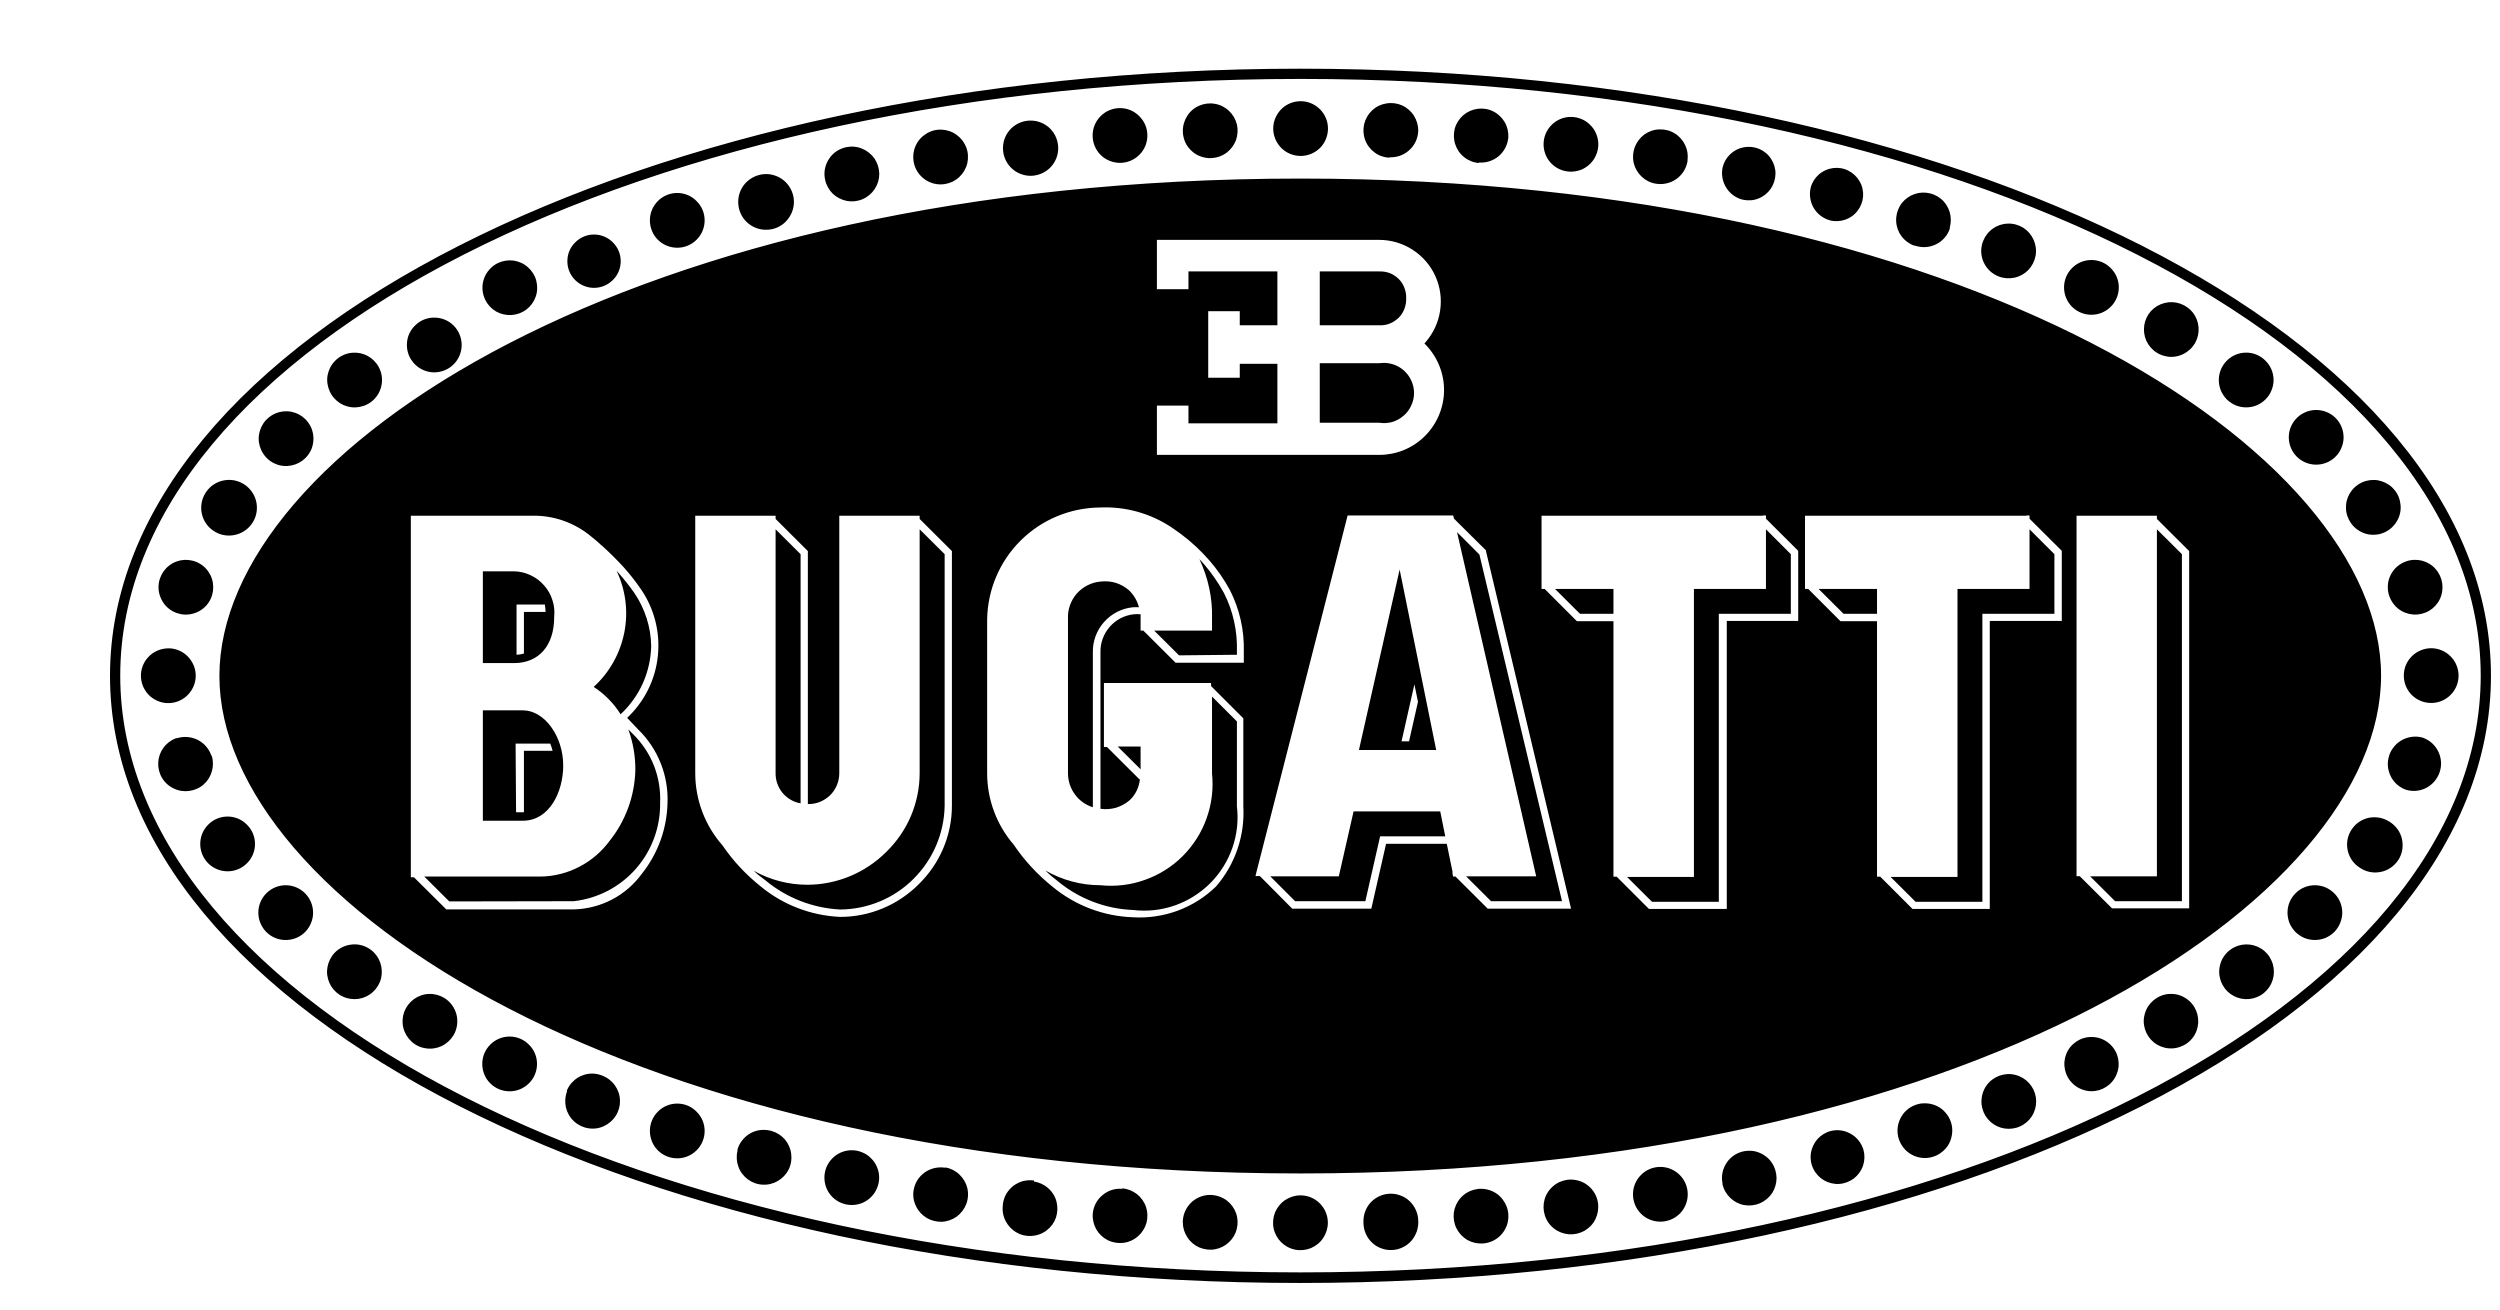 <svg width="21" height="11" viewBox="0 0 21 11" fill="none" xmlns="http://www.w3.org/2000/svg">
<path d="M11.812 2.506C11.813 2.476 11.808 2.446 11.797 2.418C11.787 2.39 11.77 2.364 11.749 2.343C11.727 2.322 11.702 2.305 11.674 2.294C11.646 2.284 11.616 2.279 11.586 2.28H11.086V2.732H11.586C11.616 2.734 11.646 2.729 11.674 2.718C11.702 2.707 11.727 2.69 11.749 2.669C11.77 2.648 11.787 2.622 11.797 2.594C11.808 2.566 11.813 2.536 11.812 2.506ZM11.586 3.051H11.086V3.551H11.586C11.622 3.557 11.659 3.554 11.694 3.545C11.729 3.535 11.761 3.517 11.789 3.493C11.817 3.47 11.839 3.44 11.854 3.407C11.87 3.374 11.878 3.338 11.878 3.301C11.878 3.265 11.87 3.229 11.854 3.195C11.839 3.162 11.817 3.133 11.789 3.109C11.761 3.085 11.729 3.068 11.694 3.058C11.659 3.048 11.622 3.046 11.586 3.051ZM4.655 5.185C4.66 5.137 4.656 5.089 4.641 5.043C4.627 4.997 4.603 4.954 4.571 4.918C4.54 4.882 4.501 4.852 4.457 4.832C4.413 4.811 4.366 4.8 4.318 4.799H4.056V5.57H4.318C4.526 5.57 4.655 5.423 4.655 5.185ZM4.583 5.14H4.401V5.49C4.381 5.496 4.36 5.499 4.339 5.5V5.078H4.577C4.58 5.099 4.582 5.119 4.583 5.14ZM11.757 4.784L11.415 6.3H12.064L11.757 4.784ZM11.773 6.227L11.881 5.748L11.911 5.895L11.836 6.227H11.773ZM4.731 6.43C4.731 6.184 4.573 5.967 4.393 5.967H4.056V6.894H4.393C4.613 6.894 4.731 6.655 4.731 6.43ZM4.331 6.246H4.622C4.63 6.266 4.636 6.286 4.642 6.307H4.401V6.823H4.335L4.331 6.246ZM4.82 7.57C5.022 7.547 5.208 7.45 5.342 7.297C5.476 7.144 5.548 6.947 5.545 6.744C5.55 6.638 5.532 6.532 5.494 6.433C5.455 6.334 5.396 6.245 5.321 6.17L5.278 6.127C5.318 6.237 5.338 6.353 5.337 6.47C5.331 6.686 5.256 6.894 5.121 7.063C5.054 7.154 4.968 7.228 4.868 7.28C4.769 7.332 4.658 7.361 4.546 7.363H3.564L3.774 7.572L4.82 7.57ZM5.213 6C5.292 5.926 5.356 5.838 5.4 5.739C5.444 5.64 5.468 5.533 5.47 5.425C5.467 5.267 5.418 5.114 5.33 4.983C5.288 4.923 5.243 4.866 5.195 4.812L5.179 4.794C5.256 4.956 5.279 5.138 5.244 5.314C5.209 5.49 5.119 5.65 4.987 5.77C5.078 5.829 5.156 5.908 5.213 6ZM8.883 7.4C9.062 7.549 9.286 7.635 9.519 7.644C9.637 7.658 9.756 7.645 9.868 7.606C9.98 7.567 10.081 7.503 10.165 7.42C10.249 7.336 10.313 7.234 10.352 7.122C10.391 7.01 10.404 6.891 10.39 6.773V6.06L10.181 5.851V6.498C10.194 6.624 10.179 6.752 10.136 6.872C10.094 6.992 10.025 7.1 9.936 7.19C9.846 7.28 9.737 7.349 9.617 7.391C9.498 7.434 9.37 7.449 9.244 7.436C9.081 7.436 8.922 7.393 8.781 7.312C8.813 7.344 8.847 7.373 8.883 7.4ZM6.725 6.748V4.655L6.515 4.446V6.494C6.514 6.555 6.535 6.613 6.573 6.66C6.612 6.706 6.665 6.738 6.725 6.748ZM10.39 5.5V5.47C10.395 5.301 10.358 5.132 10.281 4.981C10.235 4.897 10.18 4.817 10.118 4.744C10.104 4.728 10.09 4.712 10.075 4.697C10.149 4.853 10.186 5.024 10.181 5.197V5.297H9.695L9.904 5.505L10.39 5.5ZM9.483 4.958C9.451 4.93 9.413 4.909 9.373 4.896C9.332 4.884 9.289 4.88 9.247 4.885C9.169 4.891 9.097 4.928 9.045 4.986C8.994 5.045 8.967 5.121 8.971 5.199V6.499C8.972 6.562 8.992 6.623 9.03 6.674C9.067 6.725 9.12 6.762 9.18 6.781V5.481C9.178 5.387 9.211 5.296 9.274 5.225C9.336 5.155 9.423 5.11 9.517 5.101C9.533 5.1 9.55 5.1 9.567 5.101C9.553 5.046 9.524 4.997 9.483 4.958ZM14.438 7.575V5.156H15.043V4.655L14.834 4.446V4.947H14.229V7.366H13.667L13.877 7.575H14.438ZM12.315 7.361L12.525 7.57H13.121L12.427 4.658L12.239 4.47L12.904 7.361H12.315ZM15.767 5.156V4.947H15.276L15.486 5.156H15.767ZM18.118 7.361H17.557L17.767 7.57H18.328V4.655L18.118 4.446V7.361ZM16.652 7.575V5.156H17.257V4.655L17.048 4.446V4.947H16.443V7.366H15.881L16.091 7.575H16.652ZM9.581 6.271H9.389L9.581 6.462V6.271ZM7.058 7.64C7.289 7.638 7.51 7.546 7.673 7.383C7.837 7.22 7.931 7 7.935 6.769V4.655L7.725 4.446V6.494C7.725 6.618 7.7 6.74 7.652 6.854C7.604 6.967 7.533 7.07 7.445 7.156C7.269 7.332 7.031 7.431 6.783 7.432C6.625 7.432 6.469 7.392 6.331 7.314C6.362 7.344 6.396 7.371 6.431 7.396C6.608 7.543 6.828 7.628 7.058 7.64ZM13.553 5.156V4.947H13.062L13.272 5.156H13.553ZM12.14 7.025L12.098 6.816H11.37L11.246 7.361H10.67L10.879 7.57H11.469L11.593 7.025H12.14ZM11.672 1.321C11.733 1.324 11.792 1.303 11.837 1.262C11.883 1.221 11.91 1.164 11.913 1.103V1.1C11.914 1.055 11.901 1.01 11.877 0.972C11.853 0.934 11.818 0.904 11.777 0.885C11.735 0.867 11.69 0.861 11.645 0.869C11.6 0.876 11.559 0.896 11.526 0.927C11.493 0.958 11.47 0.998 11.459 1.042C11.449 1.086 11.451 1.132 11.467 1.175C11.482 1.217 11.51 1.254 11.547 1.281C11.583 1.308 11.627 1.323 11.672 1.325V1.321ZM12.423 1.365C12.483 1.37 12.544 1.35 12.59 1.311C12.636 1.271 12.665 1.215 12.67 1.154C12.672 1.109 12.662 1.064 12.639 1.025C12.616 0.987 12.583 0.955 12.542 0.935C12.502 0.915 12.456 0.908 12.412 0.914C12.367 0.92 12.325 0.939 12.291 0.968C12.257 0.998 12.232 1.037 12.22 1.08C12.209 1.124 12.21 1.17 12.224 1.212C12.238 1.255 12.264 1.293 12.3 1.321C12.335 1.349 12.378 1.366 12.423 1.369V1.365ZM20.07 5.007C20.085 5.05 20.112 5.088 20.148 5.116C20.184 5.143 20.228 5.159 20.273 5.162C20.318 5.165 20.364 5.154 20.403 5.132C20.442 5.109 20.474 5.075 20.494 5.034C20.514 4.993 20.521 4.947 20.515 4.902C20.509 4.857 20.49 4.815 20.46 4.781C20.43 4.746 20.39 4.722 20.346 4.71C20.302 4.699 20.256 4.7 20.213 4.715C20.184 4.725 20.158 4.74 20.135 4.76C20.112 4.78 20.094 4.804 20.081 4.831C20.067 4.859 20.059 4.888 20.058 4.918C20.056 4.948 20.06 4.979 20.07 5.007ZM19.098 3.192C19.098 3.222 19.092 3.252 19.08 3.28C19.069 3.308 19.052 3.333 19.03 3.355C19.009 3.376 18.984 3.393 18.956 3.405C18.928 3.416 18.898 3.422 18.868 3.422C18.838 3.422 18.808 3.416 18.78 3.405C18.752 3.393 18.727 3.376 18.705 3.355C18.684 3.333 18.667 3.308 18.655 3.28C18.644 3.252 18.638 3.222 18.638 3.192C18.638 3.131 18.662 3.073 18.705 3.03C18.748 2.986 18.807 2.962 18.868 2.962C18.929 2.962 18.987 2.986 19.03 3.03C19.074 3.073 19.098 3.131 19.098 3.192ZM13.426 1.212C13.426 1.242 13.42 1.272 13.408 1.3C13.397 1.328 13.38 1.353 13.358 1.375C13.337 1.396 13.312 1.413 13.284 1.425C13.256 1.436 13.226 1.442 13.196 1.442C13.135 1.442 13.076 1.418 13.033 1.375C12.99 1.332 12.966 1.273 12.966 1.212C12.966 1.151 12.99 1.093 13.033 1.05C13.076 1.006 13.135 0.982 13.196 0.982C13.226 0.982 13.256 0.988 13.284 1C13.312 1.011 13.337 1.028 13.358 1.05C13.38 1.071 13.397 1.096 13.408 1.124C13.42 1.152 13.426 1.182 13.426 1.212ZM20.068 4.45C20.105 4.424 20.134 4.387 20.15 4.345C20.167 4.303 20.17 4.256 20.16 4.212C20.151 4.167 20.128 4.127 20.095 4.095C20.062 4.064 20.02 4.043 19.976 4.035C19.931 4.027 19.885 4.033 19.843 4.051C19.801 4.07 19.766 4.1 19.742 4.139C19.717 4.177 19.705 4.222 19.706 4.267C19.707 4.313 19.722 4.357 19.748 4.394C19.765 4.419 19.787 4.44 19.813 4.456C19.838 4.472 19.866 4.484 19.896 4.489C19.926 4.494 19.956 4.493 19.986 4.487C20.015 4.48 20.043 4.468 20.068 4.45ZM19.607 3.847C19.631 3.826 19.65 3.801 19.663 3.773C19.677 3.744 19.685 3.713 19.686 3.682C19.687 3.65 19.682 3.619 19.67 3.589C19.659 3.56 19.641 3.533 19.619 3.511C19.597 3.489 19.57 3.471 19.541 3.46C19.511 3.448 19.48 3.443 19.448 3.444C19.417 3.445 19.386 3.452 19.358 3.466C19.329 3.479 19.304 3.498 19.283 3.522C19.244 3.566 19.224 3.623 19.226 3.681C19.228 3.739 19.252 3.795 19.293 3.836C19.334 3.877 19.39 3.901 19.448 3.903C19.506 3.905 19.563 3.885 19.607 3.847ZM16.791 2.323C16.833 2.339 16.879 2.342 16.924 2.332C16.968 2.322 17.008 2.299 17.039 2.267C17.07 2.234 17.091 2.192 17.099 2.148C17.107 2.103 17.101 2.057 17.083 2.016C17.065 1.974 17.035 1.939 16.997 1.914C16.958 1.89 16.914 1.877 16.868 1.878C16.823 1.879 16.779 1.893 16.742 1.919C16.704 1.945 16.676 1.981 16.659 2.023C16.647 2.051 16.642 2.082 16.642 2.112C16.643 2.143 16.649 2.173 16.662 2.201C16.674 2.229 16.692 2.254 16.714 2.275C16.736 2.296 16.762 2.312 16.791 2.323ZM17.798 2.414C17.798 2.475 17.774 2.534 17.73 2.577C17.687 2.62 17.629 2.644 17.568 2.644C17.507 2.644 17.448 2.62 17.405 2.577C17.362 2.534 17.338 2.475 17.338 2.414C17.338 2.353 17.362 2.295 17.405 2.252C17.448 2.208 17.507 2.184 17.568 2.184C17.629 2.184 17.687 2.208 17.73 2.252C17.774 2.295 17.798 2.353 17.798 2.414ZM18.116 2.962C18.141 2.978 18.17 2.989 18.2 2.994C18.229 3 18.26 2.999 18.289 2.992C18.319 2.985 18.347 2.973 18.371 2.955C18.396 2.938 18.417 2.916 18.433 2.89L18.439 2.881C18.461 2.842 18.471 2.797 18.468 2.752C18.465 2.707 18.449 2.664 18.422 2.628C18.395 2.593 18.357 2.566 18.315 2.551C18.272 2.536 18.227 2.534 18.183 2.545C18.139 2.556 18.1 2.579 18.069 2.612C18.039 2.645 18.019 2.687 18.012 2.731C18.005 2.776 18.011 2.821 18.029 2.862C18.048 2.903 18.078 2.938 18.116 2.962ZM16.085 2.063C16.142 2.083 16.206 2.08 16.261 2.053C16.316 2.027 16.358 1.98 16.378 1.922V1.912C16.39 1.869 16.39 1.823 16.377 1.78C16.364 1.738 16.339 1.699 16.305 1.671C16.27 1.642 16.228 1.624 16.183 1.619C16.139 1.614 16.094 1.622 16.054 1.642C16.014 1.662 15.98 1.693 15.958 1.732C15.936 1.771 15.925 1.816 15.928 1.86C15.93 1.905 15.946 1.948 15.972 1.984C15.999 2.02 16.036 2.048 16.078 2.063H16.085ZM15.368 1.85C15.411 1.862 15.456 1.86 15.498 1.846C15.54 1.832 15.577 1.806 15.604 1.77C15.631 1.735 15.647 1.693 15.65 1.649C15.653 1.605 15.643 1.56 15.62 1.522C15.598 1.484 15.565 1.453 15.525 1.433C15.486 1.413 15.441 1.406 15.397 1.412C15.353 1.418 15.312 1.436 15.278 1.466C15.245 1.495 15.221 1.533 15.21 1.576C15.196 1.633 15.205 1.694 15.234 1.745C15.264 1.796 15.311 1.833 15.368 1.85ZM14.642 1.678C14.685 1.687 14.731 1.684 14.772 1.667C14.813 1.651 14.849 1.622 14.874 1.586C14.899 1.549 14.913 1.506 14.914 1.461C14.915 1.417 14.902 1.373 14.878 1.336C14.854 1.298 14.819 1.269 14.778 1.251C14.737 1.234 14.692 1.229 14.648 1.237C14.604 1.245 14.564 1.266 14.532 1.297C14.5 1.328 14.478 1.368 14.469 1.411C14.458 1.469 14.47 1.53 14.502 1.579C14.534 1.629 14.584 1.665 14.642 1.678ZM13.91 1.543C13.97 1.553 14.031 1.539 14.081 1.504C14.131 1.469 14.165 1.415 14.175 1.355V1.35C14.181 1.305 14.175 1.26 14.155 1.219C14.136 1.178 14.105 1.143 14.067 1.12C14.028 1.096 13.983 1.085 13.938 1.087C13.893 1.088 13.849 1.104 13.812 1.13C13.776 1.157 13.748 1.194 13.732 1.236C13.716 1.279 13.713 1.325 13.723 1.369C13.734 1.413 13.757 1.453 13.79 1.484C13.823 1.515 13.864 1.536 13.909 1.543H13.91ZM16.088 9.282C16.032 9.303 15.987 9.344 15.962 9.398C15.936 9.451 15.932 9.512 15.95 9.568C15.969 9.625 16.008 9.672 16.06 9.7C16.112 9.728 16.173 9.735 16.23 9.719C16.26 9.711 16.288 9.697 16.312 9.677C16.337 9.658 16.357 9.634 16.372 9.607C16.386 9.579 16.395 9.549 16.398 9.518C16.401 9.487 16.398 9.456 16.388 9.426C16.378 9.397 16.363 9.369 16.342 9.346C16.322 9.322 16.297 9.303 16.269 9.29C16.241 9.277 16.21 9.269 16.179 9.268C16.148 9.266 16.117 9.271 16.088 9.282ZM13.424 10.11C13.42 10.08 13.411 10.051 13.396 10.025C13.381 9.999 13.361 9.975 13.337 9.957C13.314 9.938 13.286 9.925 13.257 9.917C13.228 9.909 13.198 9.906 13.168 9.91C13.123 9.916 13.08 9.934 13.046 9.964C13.011 9.994 12.986 10.033 12.974 10.077C12.962 10.121 12.963 10.167 12.977 10.21C12.991 10.254 13.018 10.292 13.054 10.32C13.09 10.348 13.133 10.364 13.179 10.368C13.224 10.371 13.269 10.361 13.309 10.339C13.349 10.316 13.381 10.283 13.401 10.242C13.421 10.201 13.429 10.155 13.424 10.11ZM16.801 9.034C16.772 9.044 16.746 9.059 16.723 9.078C16.7 9.098 16.682 9.122 16.668 9.149C16.655 9.176 16.647 9.205 16.645 9.235C16.642 9.265 16.646 9.296 16.656 9.324L16.663 9.344C16.681 9.385 16.71 9.42 16.747 9.444C16.785 9.469 16.828 9.482 16.873 9.482C16.917 9.482 16.961 9.47 16.999 9.445C17.036 9.421 17.066 9.387 17.084 9.346C17.102 9.305 17.108 9.26 17.101 9.216C17.094 9.172 17.074 9.131 17.044 9.098C17.014 9.065 16.975 9.041 16.932 9.03C16.889 9.018 16.843 9.02 16.801 9.034ZM14.177 10.032C14.177 10.093 14.153 10.152 14.11 10.195C14.066 10.238 14.008 10.262 13.947 10.262C13.886 10.262 13.827 10.238 13.784 10.195C13.741 10.152 13.717 10.093 13.717 10.032C13.717 9.971 13.741 9.913 13.784 9.87C13.827 9.826 13.886 9.802 13.947 9.802C14.008 9.802 14.066 9.826 14.11 9.87C14.153 9.913 14.177 9.971 14.177 10.032ZM12.67 10.2C12.667 10.155 12.65 10.111 12.622 10.075C12.595 10.039 12.557 10.012 12.514 9.998C12.47 9.983 12.424 9.982 12.38 9.994C12.336 10.006 12.297 10.03 12.267 10.065C12.237 10.099 12.218 10.142 12.212 10.187C12.207 10.232 12.214 10.278 12.235 10.319C12.255 10.359 12.287 10.393 12.326 10.416C12.366 10.438 12.411 10.448 12.457 10.445C12.487 10.443 12.516 10.435 12.543 10.422C12.57 10.408 12.595 10.39 12.614 10.367C12.634 10.344 12.649 10.318 12.659 10.289C12.668 10.261 12.672 10.23 12.67 10.2ZM15.38 9.5C15.336 9.511 15.297 9.535 15.267 9.568C15.237 9.602 15.218 9.644 15.211 9.688C15.205 9.733 15.212 9.778 15.232 9.818C15.252 9.859 15.283 9.892 15.322 9.915C15.361 9.937 15.406 9.948 15.45 9.945C15.495 9.942 15.538 9.925 15.574 9.898C15.609 9.87 15.636 9.833 15.65 9.79C15.664 9.747 15.665 9.701 15.653 9.658C15.636 9.602 15.599 9.554 15.548 9.525C15.497 9.495 15.437 9.486 15.38 9.5ZM20.363 6.2C20.334 6.19 20.304 6.186 20.274 6.188C20.244 6.19 20.214 6.198 20.187 6.211C20.16 6.224 20.136 6.242 20.116 6.265C20.096 6.288 20.08 6.314 20.07 6.343C20.061 6.371 20.056 6.401 20.058 6.432C20.06 6.462 20.068 6.491 20.081 6.518C20.094 6.546 20.113 6.57 20.135 6.59C20.158 6.61 20.184 6.625 20.213 6.635C20.27 6.651 20.331 6.645 20.383 6.617C20.435 6.589 20.474 6.542 20.493 6.486C20.512 6.43 20.508 6.369 20.483 6.316C20.458 6.262 20.413 6.22 20.358 6.199L20.363 6.2ZM19.675 7.666C19.675 7.696 19.669 7.726 19.657 7.754C19.646 7.782 19.629 7.807 19.608 7.829C19.586 7.85 19.561 7.867 19.533 7.879C19.505 7.89 19.475 7.896 19.445 7.896C19.415 7.896 19.385 7.89 19.357 7.879C19.329 7.867 19.304 7.85 19.282 7.829C19.261 7.807 19.244 7.782 19.232 7.754C19.221 7.726 19.215 7.696 19.215 7.666C19.215 7.605 19.239 7.547 19.282 7.504C19.325 7.46 19.384 7.436 19.445 7.436C19.506 7.436 19.564 7.46 19.608 7.504C19.651 7.547 19.675 7.605 19.675 7.666ZM17.471 8.732C17.43 8.752 17.395 8.783 17.372 8.822C17.349 8.861 17.338 8.907 17.341 8.952C17.344 8.997 17.36 9.041 17.388 9.077C17.416 9.113 17.454 9.14 17.497 9.154C17.54 9.169 17.586 9.17 17.63 9.158C17.674 9.145 17.713 9.12 17.742 9.086C17.772 9.051 17.79 9.008 17.796 8.963C17.8 8.918 17.792 8.872 17.771 8.832C17.743 8.78 17.697 8.741 17.641 8.722C17.585 8.704 17.524 8.707 17.471 8.732ZM20.068 6.9C20.018 6.869 19.958 6.858 19.9 6.869C19.842 6.881 19.791 6.914 19.757 6.963C19.723 7.011 19.709 7.07 19.718 7.129C19.727 7.187 19.757 7.24 19.804 7.276L19.816 7.284C19.841 7.303 19.87 7.316 19.9 7.323C19.931 7.33 19.962 7.331 19.993 7.325C20.024 7.32 20.053 7.308 20.079 7.291C20.105 7.274 20.128 7.251 20.145 7.225C20.162 7.199 20.174 7.17 20.179 7.139C20.184 7.108 20.183 7.077 20.176 7.046C20.169 7.016 20.156 6.987 20.137 6.962C20.118 6.937 20.095 6.916 20.068 6.9ZM20.652 5.675C20.652 5.736 20.628 5.795 20.584 5.838C20.541 5.881 20.483 5.905 20.422 5.905C20.361 5.905 20.302 5.881 20.259 5.838C20.216 5.795 20.192 5.736 20.192 5.675C20.192 5.645 20.198 5.615 20.209 5.587C20.221 5.559 20.238 5.534 20.259 5.513C20.281 5.491 20.306 5.474 20.334 5.463C20.362 5.451 20.392 5.445 20.422 5.445C20.452 5.445 20.482 5.451 20.51 5.463C20.538 5.474 20.563 5.491 20.584 5.513C20.606 5.534 20.623 5.559 20.634 5.587C20.646 5.615 20.652 5.645 20.652 5.675ZM18.433 8.46C18.417 8.434 18.397 8.412 18.373 8.394C18.349 8.376 18.321 8.363 18.292 8.355C18.262 8.348 18.232 8.347 18.202 8.351C18.172 8.356 18.144 8.366 18.118 8.382C18.079 8.406 18.048 8.44 18.029 8.481C18.01 8.522 18.003 8.568 18.01 8.612C18.017 8.657 18.037 8.699 18.067 8.732C18.098 8.766 18.137 8.789 18.181 8.8C18.225 8.811 18.271 8.809 18.314 8.793C18.357 8.778 18.394 8.751 18.421 8.714C18.448 8.678 18.463 8.634 18.465 8.589C18.467 8.544 18.456 8.499 18.433 8.46ZM18.74 7.974C18.715 7.991 18.694 8.013 18.677 8.039C18.661 8.064 18.65 8.093 18.645 8.122C18.639 8.152 18.64 8.183 18.647 8.212C18.653 8.242 18.665 8.269 18.683 8.294L18.688 8.302C18.715 8.338 18.752 8.365 18.795 8.38C18.837 8.395 18.883 8.397 18.927 8.386C18.971 8.375 19.01 8.352 19.041 8.318C19.071 8.285 19.091 8.244 19.098 8.199C19.105 8.155 19.099 8.109 19.08 8.068C19.062 8.027 19.032 7.992 18.993 7.968C18.955 7.944 18.911 7.932 18.866 7.933C18.821 7.934 18.777 7.948 18.74 7.974ZM14.651 9.67C14.621 9.676 14.593 9.687 14.567 9.704C14.542 9.721 14.52 9.742 14.504 9.767C14.487 9.792 14.475 9.82 14.469 9.85C14.463 9.88 14.463 9.91 14.469 9.94V9.948C14.479 9.992 14.502 10.032 14.535 10.063C14.567 10.094 14.608 10.115 14.653 10.123C14.697 10.13 14.743 10.125 14.784 10.107C14.826 10.089 14.861 10.059 14.886 10.022C14.91 9.984 14.923 9.94 14.923 9.895C14.922 9.849 14.909 9.805 14.884 9.768C14.859 9.73 14.823 9.701 14.781 9.684C14.74 9.666 14.695 9.662 14.651 9.67ZM3.115 3.378C3.164 3.342 3.197 3.288 3.206 3.228C3.216 3.168 3.201 3.106 3.165 3.057C3.138 3.02 3.101 2.992 3.058 2.976C3.016 2.961 2.969 2.958 2.925 2.968C2.881 2.979 2.841 3.002 2.81 3.036C2.779 3.069 2.759 3.111 2.751 3.156C2.744 3.201 2.751 3.247 2.77 3.288C2.789 3.33 2.82 3.364 2.858 3.388C2.897 3.412 2.942 3.424 2.988 3.422C3.033 3.42 3.078 3.405 3.115 3.378ZM2.566 3.847C2.587 3.826 2.604 3.801 2.616 3.773C2.627 3.745 2.633 3.715 2.633 3.685C2.633 3.654 2.627 3.625 2.616 3.597C2.604 3.569 2.587 3.543 2.566 3.522C2.534 3.49 2.493 3.468 2.448 3.459C2.403 3.45 2.357 3.455 2.315 3.472C2.273 3.49 2.237 3.519 2.212 3.557C2.187 3.595 2.173 3.639 2.173 3.685C2.173 3.73 2.187 3.775 2.212 3.812C2.237 3.85 2.273 3.88 2.315 3.897C2.357 3.915 2.403 3.919 2.448 3.91C2.493 3.901 2.534 3.879 2.566 3.847ZM3.418 2.9C3.418 2.961 3.443 3.019 3.487 3.062C3.53 3.104 3.588 3.128 3.649 3.128C3.71 3.127 3.768 3.103 3.811 3.06C3.854 3.017 3.878 2.958 3.878 2.898C3.878 2.837 3.854 2.779 3.811 2.735C3.768 2.692 3.71 2.668 3.649 2.668C3.588 2.667 3.53 2.691 3.487 2.734C3.443 2.776 3.418 2.834 3.418 2.895V2.9ZM1.486 5.15C1.529 5.165 1.575 5.167 1.619 5.155C1.663 5.144 1.703 5.12 1.733 5.086C1.764 5.052 1.783 5.009 1.789 4.964C1.795 4.919 1.788 4.873 1.768 4.832C1.748 4.791 1.717 4.757 1.677 4.734C1.638 4.711 1.593 4.701 1.547 4.703C1.502 4.706 1.458 4.722 1.422 4.75C1.386 4.777 1.359 4.815 1.344 4.858C1.324 4.916 1.328 4.979 1.355 5.033C1.381 5.088 1.428 5.13 1.486 5.15ZM1.776 6.349C1.757 6.291 1.716 6.243 1.661 6.215C1.607 6.188 1.544 6.183 1.486 6.201H1.478C1.436 6.217 1.399 6.245 1.373 6.281C1.346 6.318 1.331 6.361 1.329 6.406C1.327 6.451 1.338 6.496 1.361 6.534C1.384 6.573 1.418 6.604 1.459 6.623C1.499 6.643 1.545 6.65 1.589 6.644C1.634 6.638 1.676 6.62 1.71 6.59C1.744 6.56 1.768 6.522 1.78 6.478C1.792 6.435 1.792 6.389 1.778 6.346L1.776 6.349ZM1.435 5.905C1.493 5.9 1.548 5.872 1.586 5.828C1.625 5.784 1.646 5.727 1.644 5.668C1.642 5.609 1.617 5.554 1.575 5.512C1.534 5.471 1.478 5.447 1.419 5.446H1.411C1.38 5.447 1.349 5.453 1.321 5.466C1.293 5.478 1.267 5.496 1.246 5.519C1.225 5.541 1.208 5.568 1.198 5.597C1.187 5.626 1.182 5.657 1.184 5.688C1.186 5.719 1.193 5.749 1.207 5.777C1.221 5.805 1.24 5.83 1.263 5.85C1.287 5.87 1.314 5.886 1.343 5.895C1.373 5.905 1.404 5.908 1.435 5.905ZM11.913 10.249C11.912 10.219 11.905 10.189 11.892 10.162C11.88 10.134 11.862 10.11 11.84 10.089C11.818 10.068 11.792 10.052 11.764 10.042C11.735 10.031 11.705 10.026 11.675 10.027C11.645 10.028 11.615 10.035 11.587 10.048C11.56 10.06 11.535 10.078 11.514 10.1C11.494 10.122 11.478 10.148 11.467 10.177C11.457 10.205 11.452 10.235 11.453 10.265V10.272C11.453 10.303 11.46 10.334 11.472 10.362C11.484 10.391 11.502 10.416 11.525 10.438C11.547 10.459 11.574 10.476 11.603 10.486C11.632 10.497 11.663 10.502 11.694 10.5C11.725 10.499 11.756 10.491 11.784 10.477C11.812 10.464 11.836 10.445 11.857 10.421C11.877 10.398 11.892 10.37 11.902 10.341C11.911 10.311 11.916 10.28 11.913 10.249ZM4.077 2.52C4.097 2.561 4.129 2.594 4.168 2.617C4.208 2.639 4.253 2.649 4.298 2.646C4.343 2.643 4.386 2.627 4.422 2.6C4.458 2.572 4.485 2.535 4.5 2.492C4.515 2.449 4.516 2.403 4.505 2.359C4.494 2.315 4.469 2.276 4.436 2.246C4.402 2.215 4.36 2.196 4.315 2.189C4.27 2.183 4.225 2.19 4.184 2.209C4.156 2.222 4.131 2.241 4.111 2.264C4.091 2.286 4.075 2.313 4.065 2.342C4.055 2.371 4.051 2.402 4.053 2.432C4.055 2.463 4.063 2.493 4.077 2.52ZM6.931 1.51C6.94 1.554 6.963 1.595 6.995 1.627C7.028 1.658 7.069 1.679 7.114 1.688C7.158 1.696 7.204 1.691 7.246 1.673C7.288 1.655 7.323 1.625 7.348 1.587C7.373 1.549 7.386 1.505 7.386 1.46C7.385 1.414 7.371 1.37 7.346 1.332C7.32 1.295 7.284 1.266 7.242 1.249C7.2 1.231 7.154 1.227 7.11 1.236C7.08 1.242 7.052 1.254 7.026 1.271C7.001 1.288 6.979 1.31 6.963 1.336C6.946 1.361 6.935 1.39 6.929 1.42C6.924 1.45 6.924 1.48 6.931 1.51ZM8.425 1.249C8.426 1.31 8.451 1.368 8.495 1.411C8.539 1.454 8.598 1.477 8.659 1.477C8.72 1.476 8.779 1.451 8.822 1.408C8.865 1.364 8.889 1.306 8.889 1.245C8.889 1.184 8.865 1.125 8.822 1.081C8.779 1.038 8.72 1.013 8.659 1.013C8.598 1.012 8.539 1.036 8.495 1.078C8.451 1.121 8.426 1.179 8.425 1.24V1.249ZM9.638 1.138C9.638 1.199 9.614 1.258 9.57 1.301C9.527 1.344 9.469 1.368 9.408 1.368C9.347 1.368 9.288 1.344 9.245 1.301C9.202 1.258 9.178 1.199 9.178 1.138C9.178 1.077 9.202 1.019 9.245 0.976C9.288 0.932 9.347 0.908 9.408 0.908C9.469 0.908 9.527 0.932 9.57 0.976C9.614 1.019 9.638 1.077 9.638 1.138ZM4.766 2.2C4.767 2.259 4.792 2.315 4.835 2.356C4.877 2.396 4.934 2.419 4.993 2.418C5.052 2.417 5.108 2.393 5.149 2.351C5.191 2.31 5.214 2.253 5.214 2.194C5.214 2.135 5.191 2.079 5.149 2.037C5.108 1.995 5.052 1.971 4.993 1.97C4.934 1.969 4.877 1.992 4.835 2.033C4.792 2.073 4.767 2.129 4.766 2.188V2.2ZM10.878 1.305C10.893 1.308 10.909 1.31 10.925 1.31C10.986 1.31 11.044 1.286 11.088 1.243C11.131 1.2 11.155 1.141 11.155 1.08C11.155 1.019 11.131 0.961 11.088 0.918C11.044 0.874 10.986 0.85 10.925 0.85C10.909 0.85 10.893 0.852 10.878 0.855C10.826 0.866 10.78 0.894 10.747 0.935C10.714 0.976 10.695 1.027 10.695 1.08C10.695 1.133 10.714 1.184 10.747 1.225C10.78 1.266 10.826 1.294 10.878 1.305ZM10.177 1.328C10.222 1.326 10.265 1.311 10.302 1.284C10.338 1.257 10.366 1.22 10.382 1.178C10.397 1.135 10.4 1.089 10.39 1.045C10.379 1.001 10.356 0.962 10.323 0.931C10.29 0.9 10.249 0.879 10.204 0.872C10.16 0.864 10.114 0.87 10.073 0.888C10.031 0.906 9.996 0.936 9.972 0.975C9.948 1.013 9.935 1.057 9.936 1.102V1.11C9.937 1.14 9.945 1.17 9.957 1.197C9.97 1.225 9.989 1.249 10.011 1.269C10.033 1.29 10.059 1.305 10.088 1.315C10.117 1.325 10.147 1.33 10.177 1.328ZM7.937 1.546C7.982 1.539 8.024 1.519 8.057 1.488C8.09 1.457 8.114 1.417 8.125 1.373C8.135 1.328 8.133 1.282 8.117 1.239C8.101 1.197 8.073 1.16 8.036 1.133C7.999 1.106 7.955 1.091 7.91 1.089C7.864 1.087 7.819 1.099 7.781 1.123C7.742 1.147 7.711 1.181 7.692 1.223C7.673 1.264 7.667 1.31 7.674 1.355C7.683 1.415 7.716 1.469 7.766 1.505C7.815 1.541 7.877 1.556 7.937 1.546ZM5.919 1.851C5.919 1.912 5.895 1.971 5.851 2.014C5.808 2.057 5.75 2.081 5.689 2.081C5.628 2.081 5.569 2.057 5.526 2.014C5.483 1.971 5.459 1.912 5.459 1.851C5.459 1.79 5.483 1.732 5.526 1.689C5.569 1.645 5.628 1.621 5.689 1.621C5.75 1.621 5.808 1.645 5.851 1.689C5.895 1.732 5.919 1.79 5.919 1.851ZM6.201 1.7C6.202 1.762 6.227 1.821 6.271 1.864C6.316 1.907 6.375 1.931 6.437 1.93C6.499 1.93 6.558 1.905 6.601 1.861C6.644 1.817 6.669 1.758 6.669 1.696C6.669 1.634 6.644 1.575 6.601 1.531C6.558 1.488 6.499 1.463 6.437 1.462C6.375 1.462 6.316 1.486 6.271 1.529C6.227 1.572 6.202 1.63 6.201 1.692V1.7ZM2.142 7.089C2.142 7.15 2.118 7.209 2.074 7.252C2.031 7.295 1.973 7.319 1.912 7.319C1.851 7.319 1.792 7.295 1.749 7.252C1.706 7.209 1.682 7.15 1.682 7.089C1.682 7.028 1.706 6.97 1.749 6.927C1.792 6.883 1.851 6.859 1.912 6.859C1.973 6.859 2.031 6.883 2.074 6.927C2.118 6.97 2.142 7.028 2.142 7.089ZM1.781 4.45L1.792 4.458C1.843 4.493 1.905 4.506 1.965 4.495C2.026 4.484 2.08 4.45 2.115 4.4C2.151 4.35 2.165 4.287 2.155 4.227C2.145 4.166 2.111 4.112 2.062 4.076C2.012 4.04 1.95 4.024 1.889 4.034C1.828 4.043 1.774 4.075 1.737 4.125C1.7 4.174 1.684 4.236 1.692 4.296C1.7 4.357 1.732 4.413 1.781 4.45ZM5.062 9.036C5.034 9.025 5.004 9.018 4.974 9.018C4.944 9.018 4.914 9.024 4.886 9.036C4.858 9.047 4.833 9.064 4.812 9.086C4.79 9.107 4.773 9.132 4.762 9.16V9.171C4.746 9.214 4.744 9.26 4.754 9.304C4.765 9.348 4.788 9.388 4.821 9.419C4.854 9.449 4.896 9.47 4.94 9.477C4.985 9.485 5.031 9.479 5.072 9.46C5.113 9.441 5.148 9.411 5.172 9.373C5.197 9.334 5.209 9.29 5.208 9.245C5.207 9.199 5.192 9.155 5.166 9.118C5.14 9.081 5.104 9.053 5.062 9.036ZM5.919 9.5C5.919 9.561 5.895 9.62 5.851 9.663C5.808 9.706 5.75 9.73 5.689 9.73C5.628 9.73 5.569 9.706 5.526 9.663C5.483 9.62 5.459 9.561 5.459 9.5C5.459 9.439 5.483 9.381 5.526 9.338C5.569 9.294 5.628 9.27 5.689 9.27C5.75 9.27 5.808 9.294 5.851 9.338C5.895 9.381 5.919 9.439 5.919 9.5ZM4.511 8.937C4.511 8.998 4.487 9.057 4.443 9.1C4.4 9.143 4.342 9.167 4.281 9.167C4.22 9.167 4.161 9.143 4.118 9.1C4.075 9.057 4.051 8.998 4.051 8.937C4.051 8.876 4.075 8.818 4.118 8.775C4.161 8.731 4.22 8.707 4.281 8.707C4.342 8.707 4.4 8.731 4.443 8.775C4.487 8.818 4.511 8.876 4.511 8.937ZM3.731 8.382C3.692 8.359 3.647 8.347 3.601 8.349C3.556 8.351 3.512 8.367 3.475 8.394C3.439 8.421 3.411 8.458 3.395 8.501C3.38 8.543 3.377 8.59 3.388 8.634C3.399 8.678 3.423 8.718 3.457 8.749C3.49 8.78 3.532 8.8 3.578 8.806C3.623 8.813 3.669 8.806 3.71 8.787C3.751 8.767 3.785 8.736 3.809 8.697C3.84 8.645 3.849 8.583 3.835 8.524C3.82 8.465 3.783 8.414 3.731 8.382ZM3.116 7.979C3.067 7.942 3.006 7.926 2.946 7.935C2.885 7.943 2.831 7.975 2.794 8.023L2.789 8.031C2.763 8.068 2.749 8.112 2.747 8.157C2.746 8.202 2.759 8.247 2.782 8.285C2.806 8.323 2.841 8.354 2.882 8.372C2.923 8.391 2.969 8.397 3.014 8.39C3.058 8.383 3.1 8.363 3.133 8.332C3.166 8.302 3.19 8.262 3.201 8.218C3.211 8.175 3.209 8.129 3.194 8.086C3.179 8.043 3.152 8.006 3.116 7.979ZM2.241 7.5L2.234 7.507C2.192 7.551 2.169 7.609 2.17 7.67C2.171 7.731 2.196 7.788 2.239 7.831C2.282 7.873 2.341 7.897 2.401 7.896C2.462 7.896 2.52 7.872 2.563 7.829C2.605 7.786 2.63 7.728 2.63 7.667C2.63 7.607 2.607 7.549 2.564 7.505C2.522 7.462 2.464 7.437 2.404 7.436C2.343 7.435 2.285 7.458 2.241 7.5ZM10.924 10.041C10.878 10.041 10.834 10.055 10.796 10.08C10.758 10.105 10.729 10.141 10.711 10.183C10.694 10.225 10.689 10.271 10.698 10.316C10.707 10.361 10.729 10.402 10.761 10.434C10.793 10.466 10.834 10.488 10.879 10.497C10.924 10.506 10.97 10.501 11.012 10.484C11.054 10.466 11.09 10.437 11.115 10.399C11.14 10.361 11.154 10.317 11.154 10.271C11.154 10.21 11.13 10.152 11.086 10.108C11.043 10.065 10.985 10.041 10.924 10.041ZM10.184 10.038C10.123 10.033 10.063 10.053 10.016 10.092C9.97 10.132 9.941 10.188 9.936 10.249C9.935 10.256 9.935 10.263 9.936 10.27C9.936 10.315 9.95 10.358 9.975 10.395C9.999 10.432 10.034 10.461 10.075 10.479C10.117 10.496 10.162 10.502 10.206 10.494C10.25 10.486 10.29 10.466 10.323 10.435C10.355 10.405 10.379 10.366 10.389 10.322C10.4 10.279 10.398 10.233 10.383 10.191C10.368 10.149 10.341 10.112 10.306 10.085C10.271 10.058 10.228 10.042 10.184 10.038ZM9.426 9.986C9.365 9.981 9.305 10.001 9.259 10.041C9.212 10.08 9.184 10.136 9.179 10.197C9.176 10.242 9.187 10.287 9.209 10.327C9.232 10.366 9.266 10.398 9.306 10.418C9.347 10.438 9.393 10.445 9.438 10.44C9.483 10.434 9.525 10.415 9.559 10.385C9.593 10.355 9.618 10.316 9.63 10.273C9.642 10.229 9.641 10.183 9.627 10.14C9.613 10.097 9.586 10.059 9.551 10.031C9.515 10.003 9.472 9.986 9.427 9.982L9.426 9.986ZM7.385 9.892C7.385 9.922 7.379 9.952 7.367 9.98C7.356 10.008 7.339 10.033 7.317 10.055C7.296 10.076 7.271 10.093 7.243 10.105C7.215 10.116 7.185 10.122 7.155 10.122C7.094 10.122 7.035 10.098 6.992 10.055C6.949 10.012 6.925 9.953 6.925 9.892C6.925 9.831 6.949 9.773 6.992 9.73C7.035 9.686 7.094 9.662 7.155 9.662C7.185 9.662 7.215 9.668 7.243 9.68C7.271 9.691 7.296 9.708 7.317 9.73C7.339 9.751 7.356 9.776 7.367 9.804C7.379 9.832 7.385 9.862 7.385 9.892ZM6.481 9.5C6.452 9.492 6.421 9.489 6.391 9.492C6.361 9.495 6.332 9.504 6.306 9.518C6.279 9.533 6.256 9.552 6.237 9.576C6.218 9.599 6.203 9.626 6.195 9.655V9.667C6.184 9.711 6.187 9.757 6.202 9.799C6.217 9.842 6.245 9.879 6.281 9.906C6.317 9.933 6.36 9.949 6.405 9.951C6.451 9.954 6.495 9.943 6.534 9.92C6.573 9.897 6.605 9.864 6.625 9.823C6.645 9.783 6.652 9.737 6.646 9.692C6.641 9.648 6.622 9.606 6.593 9.571C6.563 9.537 6.524 9.512 6.481 9.5ZM8.685 9.916C8.655 9.912 8.624 9.914 8.594 9.921C8.564 9.929 8.537 9.943 8.512 9.961C8.488 9.98 8.468 10.003 8.452 10.03C8.437 10.056 8.428 10.086 8.424 10.116V10.125C8.418 10.17 8.426 10.216 8.447 10.256C8.467 10.296 8.499 10.33 8.538 10.352C8.577 10.375 8.622 10.385 8.667 10.382C8.713 10.379 8.756 10.363 8.792 10.335C8.828 10.308 8.855 10.271 8.87 10.228C8.884 10.185 8.886 10.139 8.875 10.095C8.864 10.051 8.84 10.012 8.806 9.982C8.772 9.951 8.731 9.932 8.686 9.925L8.685 9.916ZM7.94 9.809C7.91 9.804 7.879 9.805 7.849 9.812C7.82 9.819 7.792 9.831 7.767 9.849C7.742 9.867 7.721 9.889 7.705 9.915C7.689 9.941 7.679 9.97 7.674 10C7.667 10.045 7.674 10.091 7.694 10.131C7.713 10.172 7.744 10.206 7.783 10.23C7.822 10.253 7.866 10.264 7.911 10.263C7.957 10.261 8 10.245 8.037 10.219C8.073 10.192 8.101 10.155 8.117 10.113C8.133 10.071 8.136 10.025 8.126 9.981C8.115 9.937 8.092 9.897 8.059 9.866C8.027 9.835 7.985 9.814 7.941 9.806L7.94 9.809ZM10.924 1.5C5.299 1.5 1.843 3.8 1.843 5.678C1.843 7.556 5.299 9.857 10.924 9.857C16.549 9.857 20.001 7.552 20.001 5.675C20.001 3.798 16.549 1.5 10.924 1.5ZM9.581 5.269V5.16C9.562 5.158 9.543 5.158 9.524 5.16C9.446 5.168 9.373 5.206 9.322 5.265C9.27 5.324 9.242 5.401 9.244 5.479V6.794C9.287 6.8 9.332 6.797 9.374 6.785C9.416 6.772 9.455 6.751 9.489 6.722C9.538 6.676 9.569 6.613 9.575 6.545H9.57L9.299 6.275H9.273V5.737H10.173V5.763L10.444 6.034V6.772C10.458 7.018 10.376 7.26 10.215 7.446C10.123 7.536 10.013 7.605 9.892 7.65C9.772 7.694 9.643 7.713 9.515 7.705C9.268 7.696 9.032 7.606 8.842 7.449C8.716 7.348 8.605 7.229 8.515 7.095C8.371 6.928 8.292 6.715 8.292 6.495V5.2C8.297 4.951 8.398 4.714 8.575 4.539C8.752 4.364 8.991 4.265 9.24 4.263C9.455 4.253 9.668 4.313 9.847 4.434C9.871 4.45 9.895 4.467 9.919 4.485C10.007 4.551 10.088 4.626 10.16 4.709C10.226 4.785 10.283 4.868 10.331 4.956C10.413 5.117 10.453 5.295 10.448 5.475V5.567H9.875L9.604 5.297H9.581V5.269ZM11.975 2.874L11.965 2.885L11.976 2.896C12.076 3 12.132 3.139 12.13 3.283C12.128 3.427 12.069 3.565 11.966 3.666C11.864 3.766 11.728 3.821 11.586 3.821H9.718V3.407H9.983V3.556H10.73V3.056H10.414V3.173H10.149V2.614H10.414V2.732H10.73V2.28H9.983V2.429H9.718V2.015H11.586C11.685 2.015 11.783 2.044 11.866 2.098C11.95 2.152 12.016 2.229 12.057 2.319C12.098 2.41 12.112 2.51 12.097 2.609C12.083 2.707 12.04 2.799 11.975 2.874ZM6.489 4.332H6.515V4.359L6.786 4.629V6.754C6.82 6.755 6.855 6.749 6.887 6.736C6.919 6.723 6.948 6.704 6.973 6.68C6.997 6.656 7.017 6.627 7.03 6.595C7.043 6.563 7.05 6.529 7.05 6.494V4.332H7.725V4.359L7.996 4.629V6.769C7.996 6.892 7.971 7.014 7.923 7.127C7.875 7.24 7.805 7.342 7.717 7.428C7.542 7.603 7.305 7.702 7.058 7.702C6.813 7.691 6.579 7.602 6.39 7.446C6.266 7.347 6.157 7.231 6.068 7.1C5.921 6.933 5.84 6.717 5.84 6.494V4.332H6.489ZM3.451 7.332V4.332H4.469C4.651 4.328 4.829 4.391 4.969 4.509C4.996 4.53 5.023 4.553 5.048 4.577L5.057 4.584C5.121 4.642 5.183 4.703 5.241 4.767C5.291 4.823 5.338 4.883 5.381 4.945C5.495 5.109 5.547 5.309 5.526 5.509C5.506 5.708 5.414 5.893 5.268 6.03L5.363 6.13C5.445 6.21 5.509 6.307 5.551 6.414C5.593 6.52 5.612 6.635 5.607 6.749C5.601 6.964 5.526 7.171 5.392 7.339C5.326 7.43 5.24 7.504 5.141 7.556C5.042 7.608 4.932 7.636 4.82 7.639H3.749L3.477 7.369H3.451V7.332ZM10.583 7.359H10.546L10.553 7.33L10.558 7.31L11.32 4.33H12.207L12.213 4.356L12.483 4.624V4.633L13.197 7.633H12.497L12.226 7.363H12.206L12.201 7.337V7.321L12.153 7.088H11.643L11.519 7.633H10.855L10.583 7.359ZM14.807 4.33H14.834V4.357L15.105 4.627V5.216H14.505V7.635H13.851L13.58 7.364H13.553V5.218H13.246L12.975 4.947H12.949V4.332H14.807V4.33ZM17.021 4.33H17.048V4.357L17.319 4.627V5.216H16.714V7.635H16.065L15.794 7.364H15.767V5.218H15.46L15.189 4.947H15.162V4.332H17.021V4.33ZM18.389 7.63H17.741L17.47 7.36H17.443V4.332H18.118V4.359L18.389 4.629V7.63ZM10.924 0.577C5.415 0.577 0.924 2.839 0.924 5.677C0.924 8.515 5.415 10.777 10.924 10.777C16.433 10.777 20.924 8.515 20.924 5.677C20.924 2.839 16.434 0.577 10.924 0.577ZM10.924 10.688C5.404 10.688 1.01 8.423 1.01 5.675C1.01 2.927 5.401 0.663 10.924 0.663C16.447 0.663 20.838 2.928 20.838 5.675C20.838 8.422 16.444 10.688 10.924 10.688Z" fill="black"/>
</svg>
